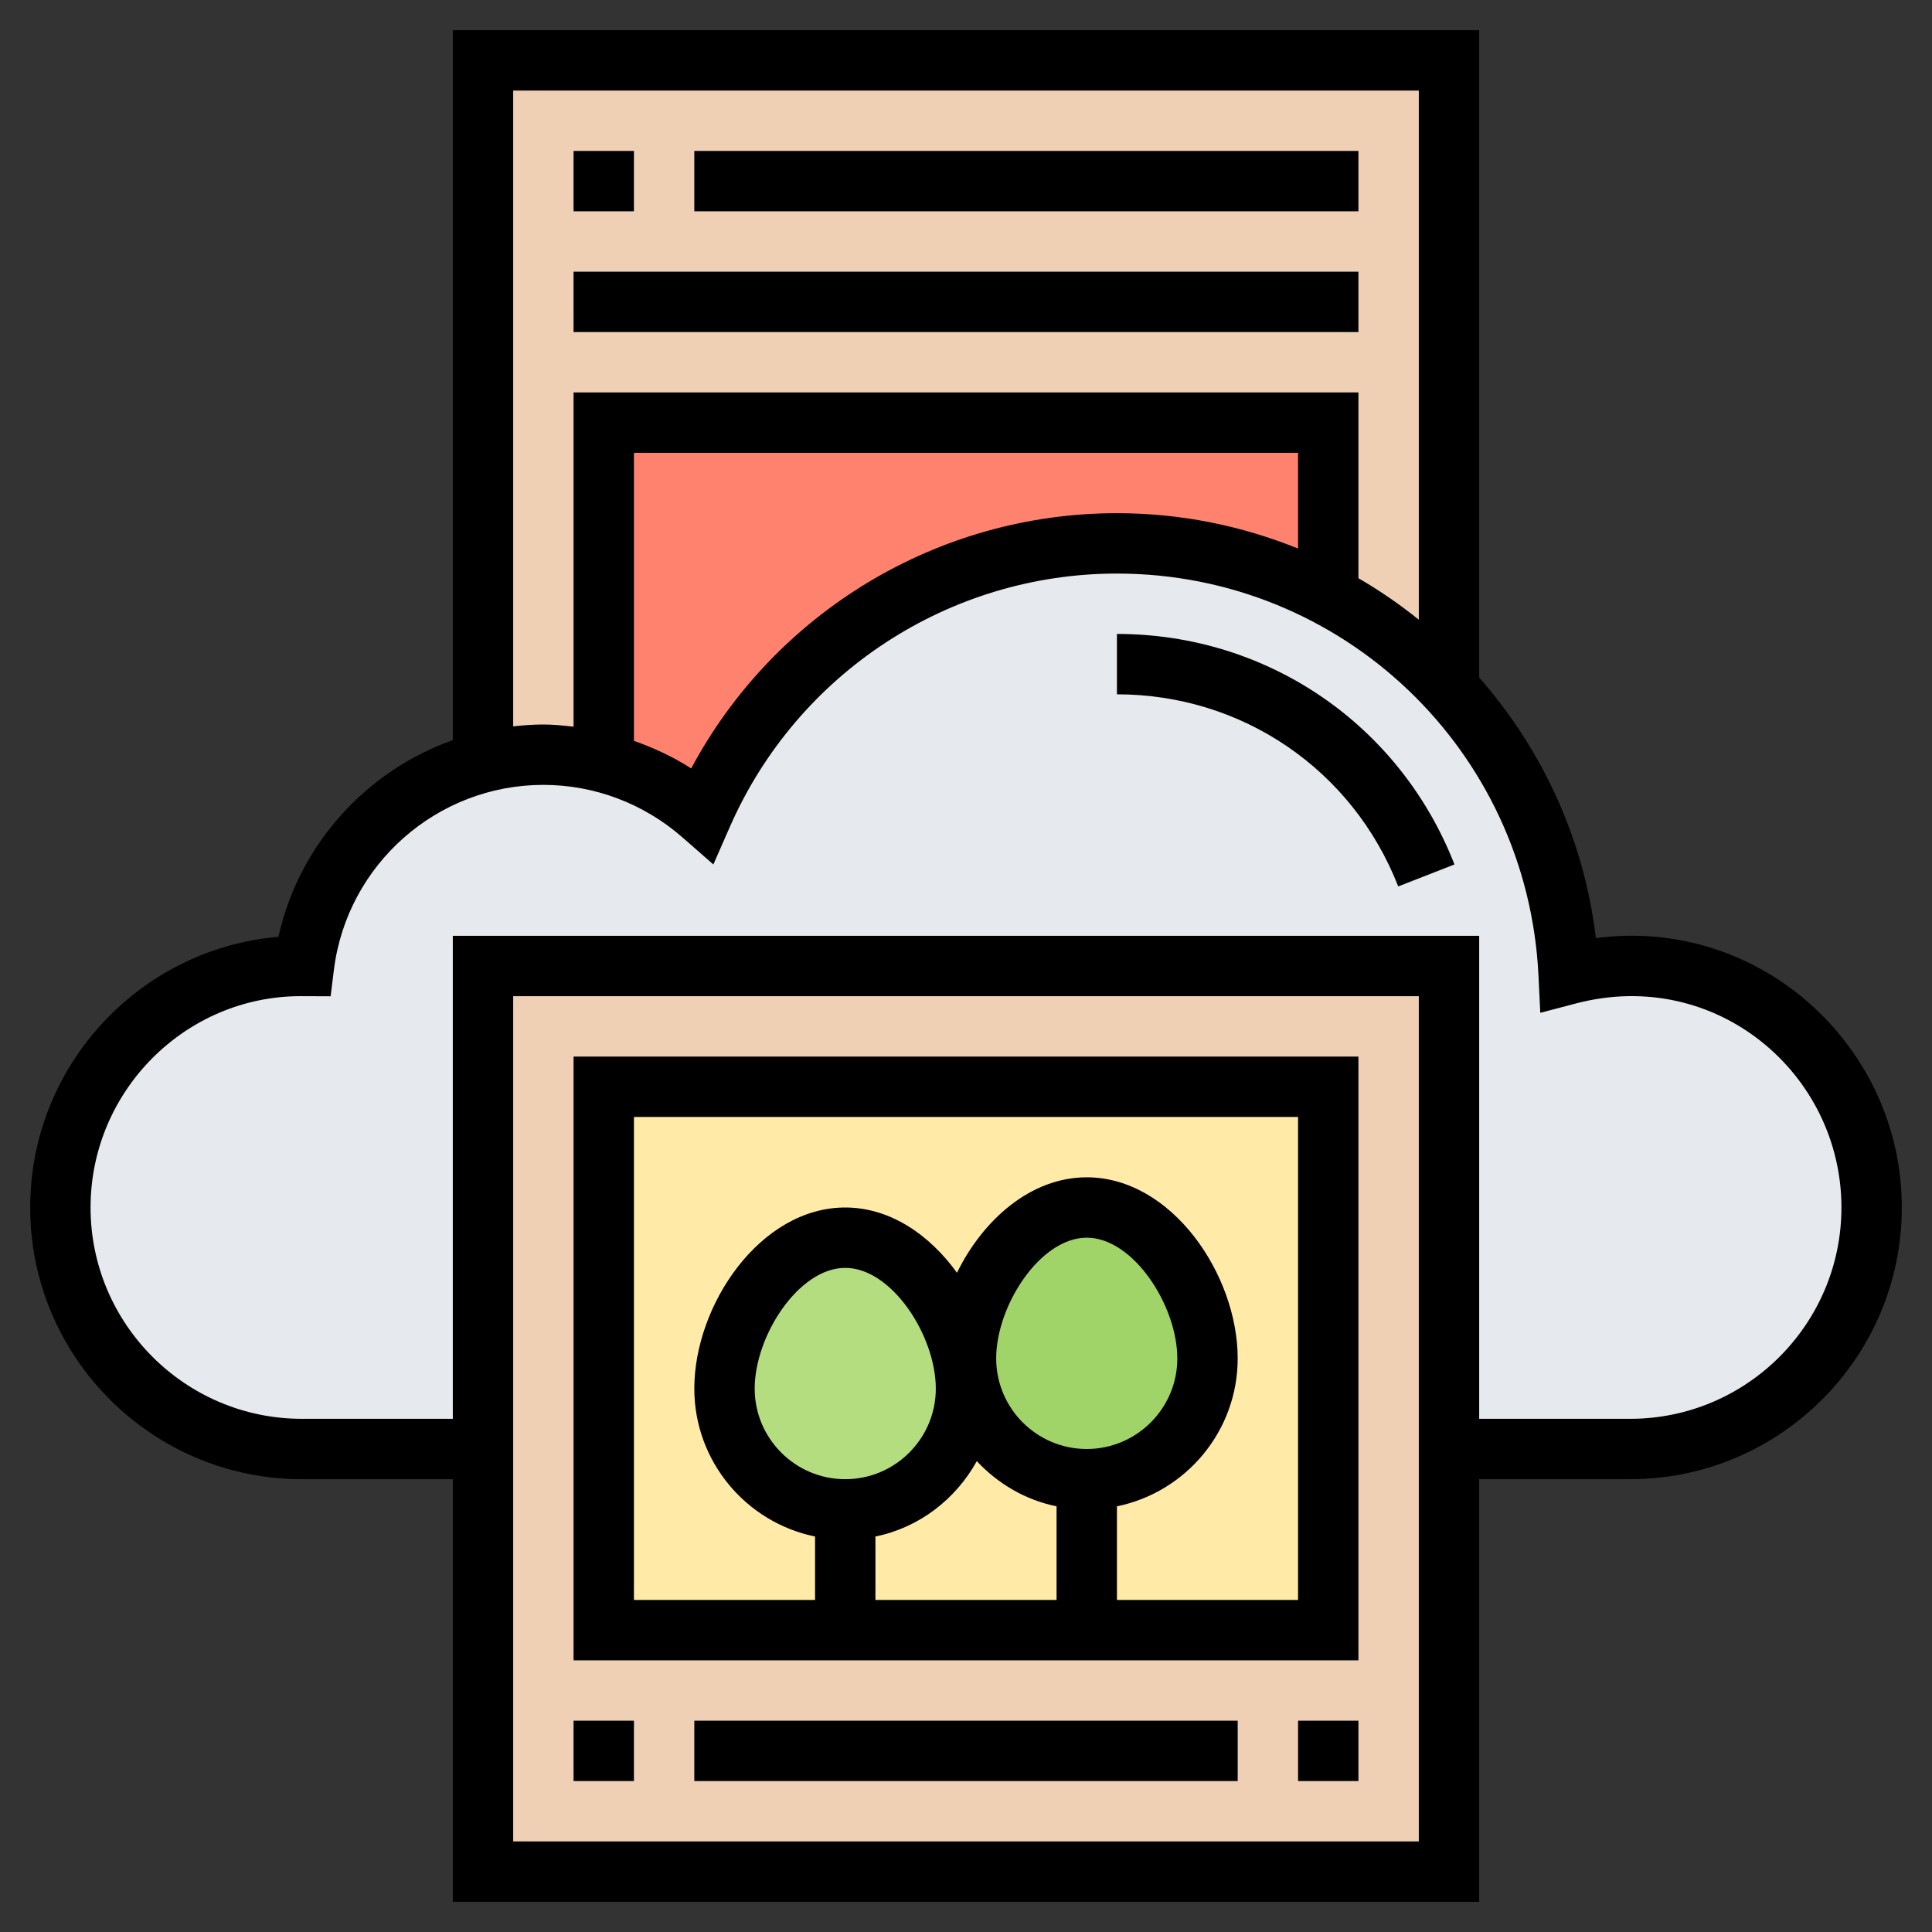 <svg id="4th-grade-curriculum/영상처리" enable-background="new 0 0 64 64" height="512" viewBox="0 0 64 64" width="512" xmlns="http://www.w3.org/2000/svg"><rect x="0" y="0" width="64" height="64" fill="#333333" stroke="none"/><g><g><g><path d="m54 32c-.71 0-1.39.1-2.04.27-.17-3.64-1.64-6.95-3.96-9.45-1.14-1.24-2.49-2.29-4-3.09-2.09-1.1-4.47-1.73-7-1.73-6.14 0-11.42 3.7-13.74 8.99-.92-.81-2.03-1.42-3.26-1.73-.64-.17-1.31-.26-2-.26s-1.36.09-2 .26c-3.14.8-5.52 3.47-5.93 6.74-.02 0-.05 0-.07 0-4.42 0-8 3.58-8 8s3.58 8 8 8h44c4.42 0 8-3.58 8-8s-3.58-8-8-8z" fill="#e6e9ed"/></g><g><path d="m48 2v20.82c-1.14-1.24-2.49-2.29-4-3.09v-5.73h-24v11.26c-.64-.17-1.31-.26-2-.26s-1.36.09-2 .26v-23.26z" fill="#f0d0b4"/></g><g><path d="m44 14v5.73c-2.09-1.1-4.47-1.73-7-1.73-6.14 0-11.42 3.7-13.74 8.99-.92-.81-2.03-1.42-3.26-1.73v-11.26z" fill="#ff826e"/></g><g><path d="m48 48v14h-32v-14-16h32z" fill="#f0d0b4"/></g><g><path d="m20 36h24v18h-24z" fill="#ffeaa7"/></g><g><path d="m36 40c2.21 0 4 2.79 4 5s-1.79 4-4 4c-2.07 0-3.77-1.57-3.98-3.59-.01-.14-.02-.27-.02-.41 0-2.21 1.79-5 4-5z" fill="#a0d468"/></g><g><path d="m31.96 45.42c.03.2.04.39.04.58 0 2.21-1.79 4-4 4s-4-1.79-4-4 1.79-5 4-5c2.02 0 3.69 2.33 3.96 4.42z" fill="#b4dd7f"/></g></g><g><path d="m52.866 31.076c-.395-3.303-1.795-6.274-3.866-8.632v-21.444h-34v23.517c-2.868 1.019-5.096 3.456-5.777 6.516-4.6.395-8.223 4.266-8.223 8.967 0 4.962 4.038 9 9 9h5v14h34v-14h5c4.962 0 9-4.038 9-9 0-5.336-4.692-9.642-10.134-8.924zm-35.866-28.076h30v17.529c-.63-.507-1.297-.967-2-1.375v-6.154h-26v11.073c-.332-.038-.664-.073-1-.073-.338 0-.671.025-1 .062zm26 15.172c-1.855-.751-3.878-1.172-6-1.172-5.928 0-11.335 3.281-14.104 8.456-.593-.386-1.235-.679-1.896-.915v-9.541h22zm4 42.828h-30v-28h30zm7-14h-5v-16h-34v16h-5c-3.86 0-7-3.14-7-7s3.14-7 6.959-7.001l.993.004.109-.876c.435-3.493 3.418-6.127 6.939-6.127 1.689 0 3.325.617 4.605 1.738l1.026.898.548-1.249c2.235-5.095 7.267-8.387 12.821-8.387 7.471 0 13.605 5.851 13.964 13.319l.06 1.232 1.193-.313c4.628-1.209 8.783 2.323 8.783 6.762 0 3.86-3.14 7-7 7z"/><path d="m45 35h-26v20h26zm-17 14c-1.654 0-3-1.346-3-3 0-1.747 1.455-4 3-4s3 2.253 3 4c0 1.654-1.346 3-3 3zm1 1.899c1.453-.296 2.66-1.237 3.358-2.497.696.745 1.607 1.286 2.642 1.497v3.101h-6zm7-2.899c-1.654 0-3-1.346-3-3 0-1.747 1.455-4 3-4s3 2.253 3 4c0 1.654-1.346 3-3 3zm7 5h-6v-3.101c2.279-.465 4-2.484 4-4.899 0-2.774-2.184-6-5-6-1.859 0-3.438 1.408-4.299 3.162-.907-1.258-2.214-2.162-3.701-2.162-2.816 0-5 3.226-5 6 0 2.414 1.721 4.434 4 4.899v2.101h-6v-16h22z"/><path d="m19 57h2v2h-2z"/><path d="m23 57h18v2h-18z"/><path d="m43 57h2v2h-2z"/><path d="m19 5h2v2h-2z"/><path d="m23 5h22v2h-22z"/><path d="m19 9h26v2h-26z"/><path d="m37 21v2c4.151 0 7.809 2.498 9.318 6.364l1.863-.728c-1.811-4.638-6.2-7.636-11.181-7.636z"/></g></g></svg>